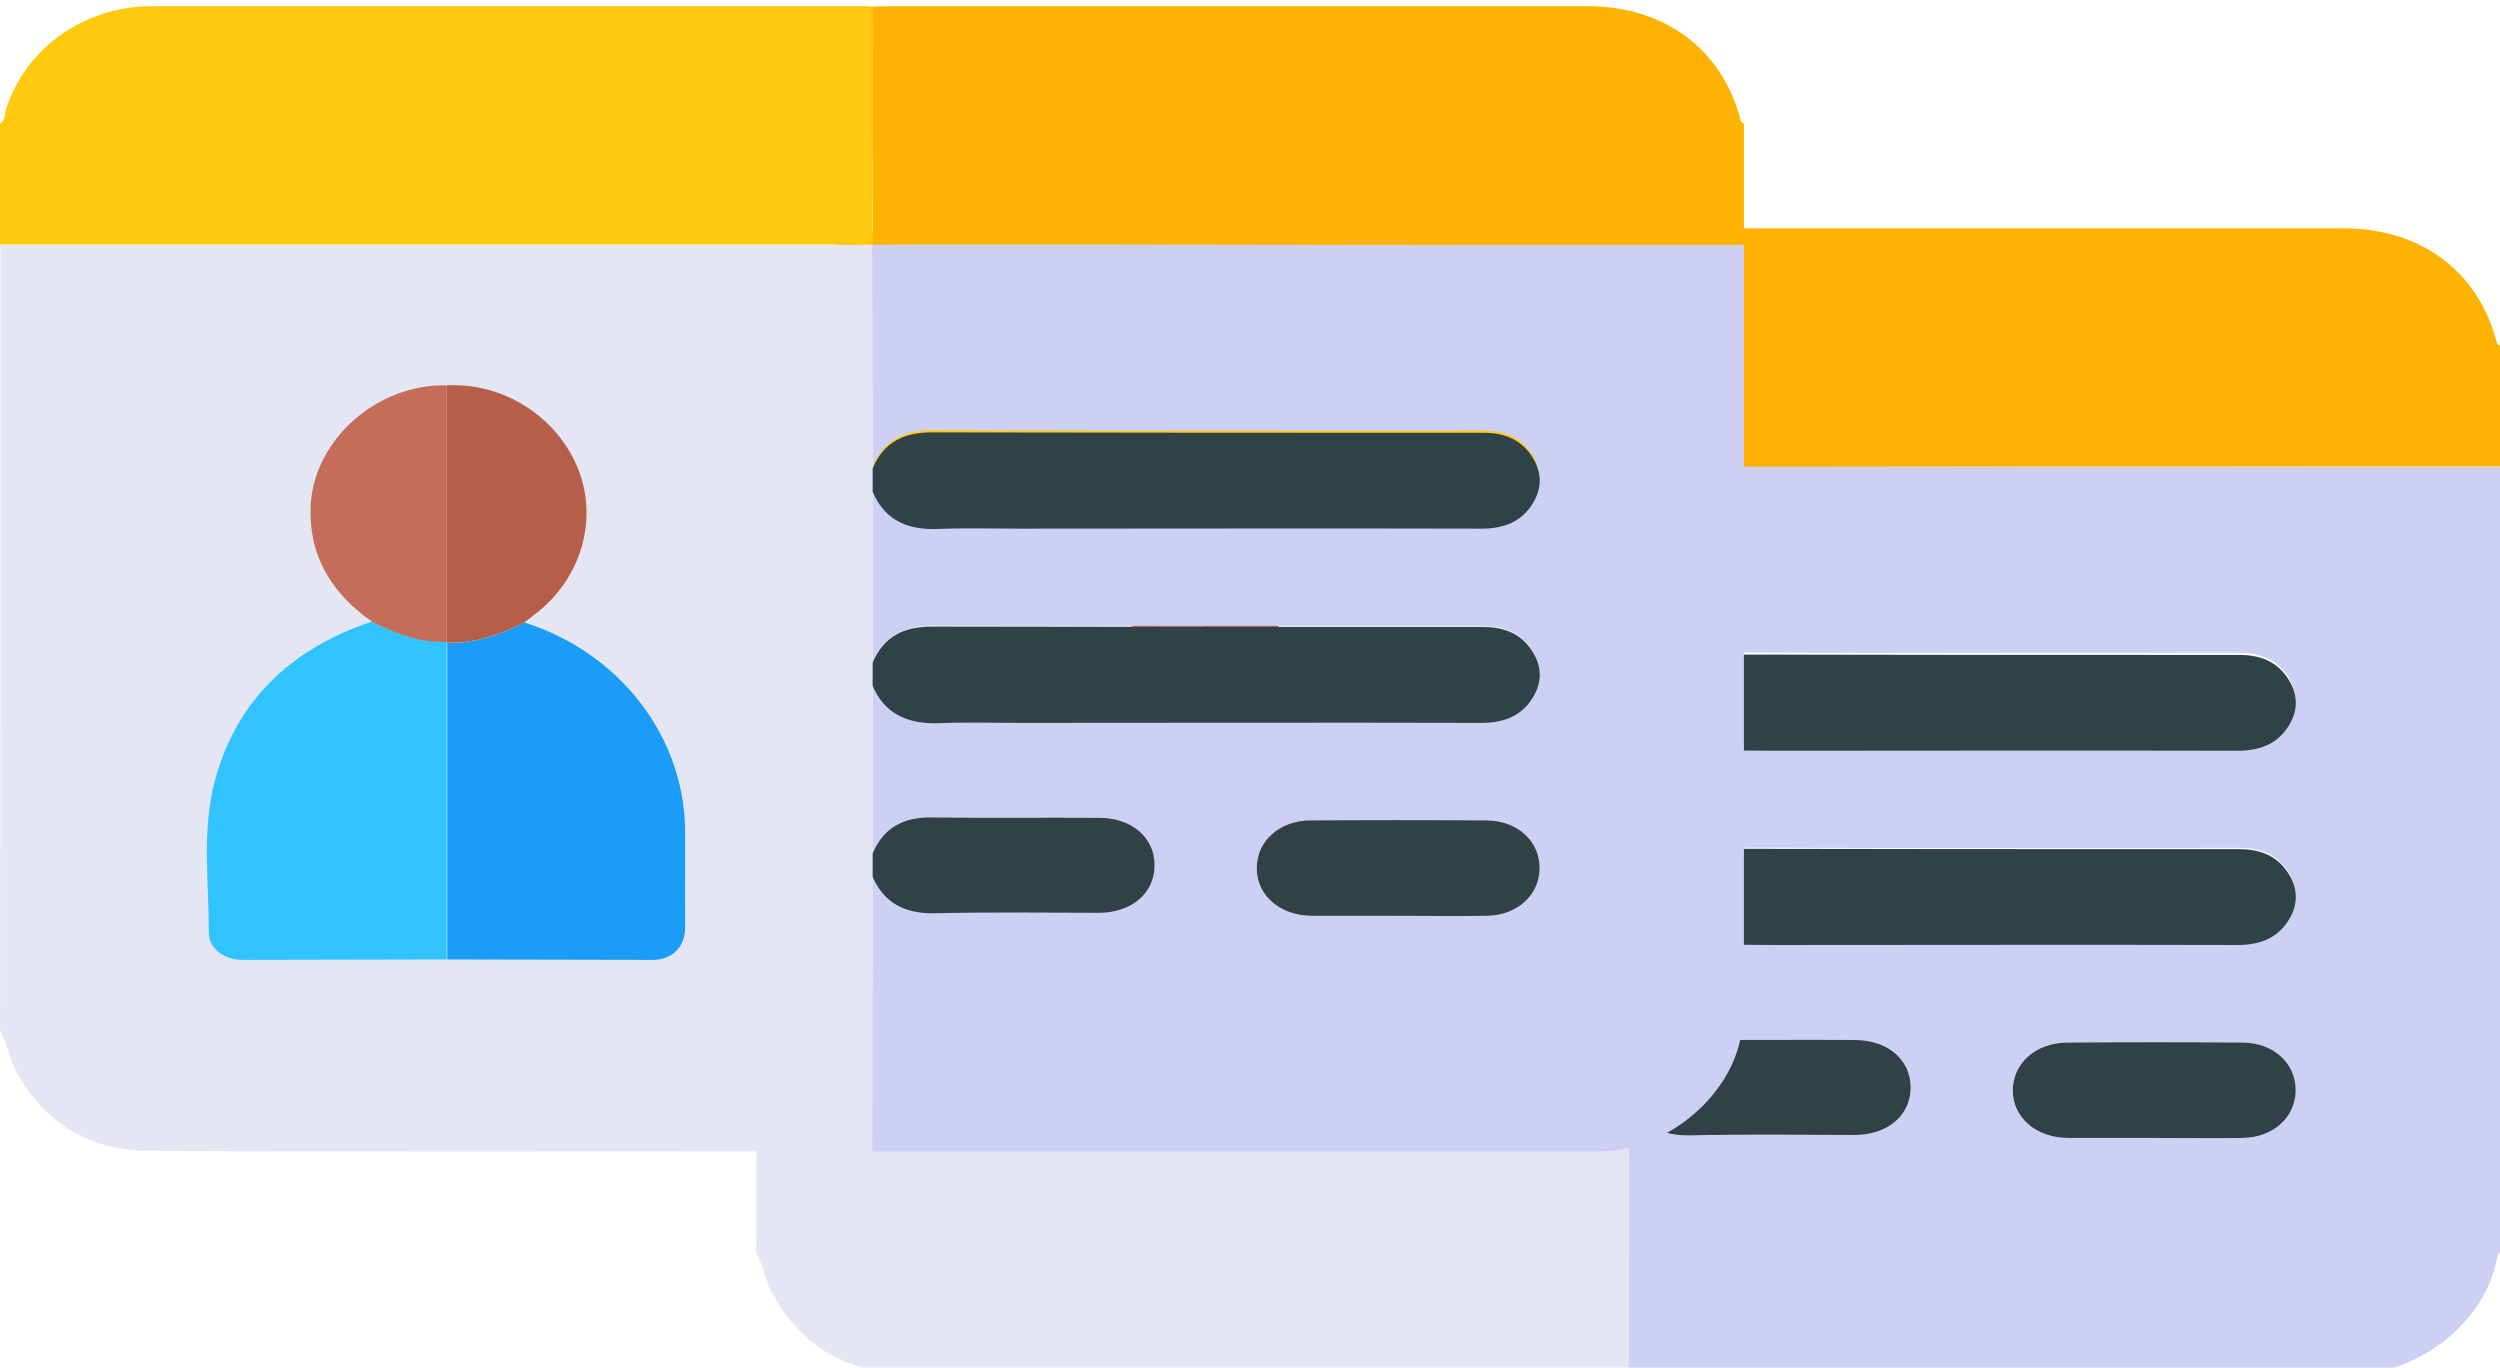 <svg width="404" height="221" viewBox="0 0 404 221" fill="none" xmlns="http://www.w3.org/2000/svg">
<g clip-path="url(#clip0_685_469)">
<path d="M403.999 75.478C403.999 117.761 403.999 160.113 403.999 202.465C403.485 202.808 403.558 203.356 403.412 203.836C401.431 213.567 391.012 221.996 380.447 221.996C341.341 221.996 302.234 221.996 263.128 221.996C263.128 207.194 263.201 192.46 263.201 177.657C264.962 181.837 268.191 183.619 273.033 183.482C281.911 183.345 290.789 183.482 299.74 183.413C305.096 183.413 308.764 180.193 308.764 175.738C308.764 171.215 305.022 168.063 299.74 168.063C290.862 168.063 281.911 168.2 273.033 167.994C268.191 167.926 264.962 169.707 263.201 173.819C263.201 164.773 263.201 155.796 263.201 146.75C265.036 151.067 268.411 152.78 273.327 152.575C277.875 152.369 282.498 152.506 287.047 152.506C311.919 152.506 336.718 152.506 361.591 152.506C364.966 152.506 367.754 151.615 369.588 148.874C371.276 146.338 371.422 143.734 369.882 141.062C368.121 138.183 365.406 137.018 361.884 137.018C332.243 137.018 302.675 137.087 273.033 136.95C268.191 136.95 264.962 138.663 263.201 142.775C263.201 133.592 263.201 124.409 263.201 115.225C265.036 119.543 268.411 121.256 273.327 121.051C277.875 120.845 282.498 120.982 287.047 120.982C311.919 120.982 336.718 120.982 361.591 120.982C364.966 120.982 367.754 120.091 369.588 117.35C371.276 114.814 371.422 112.21 369.882 109.537C368.121 106.659 365.406 105.494 361.884 105.494C332.243 105.494 302.675 105.563 273.033 105.426C268.191 105.426 264.962 107.139 263.201 111.251C263.128 99.258 263.128 87.196 263.055 75.204C264.155 75.204 265.256 75.135 266.356 75.135C312.286 75.478 358.142 75.478 403.999 75.478ZM348.091 183.893C352.86 183.893 357.629 183.962 362.398 183.893C367.314 183.825 370.909 180.604 370.982 176.286C371.056 171.9 367.387 168.542 362.324 168.474C352.86 168.405 343.468 168.405 334.004 168.474C328.941 168.474 325.273 171.832 325.273 176.218C325.273 180.604 328.941 183.825 334.077 183.893C338.773 183.893 343.468 183.893 348.091 183.893Z" fill="#CED0F3"/>
<path d="M263.201 177.586C263.201 192.389 263.128 207.123 263.128 221.925C224.095 221.925 185.062 222.131 146.029 221.857C136.344 221.788 129.007 217.06 124.605 208.63C123.578 206.643 123.358 204.382 122.184 202.463C122.257 160.111 122.257 117.759 122.257 75.475C168.113 75.475 213.97 75.475 259.899 75.475C261 75.475 262.1 75.407 263.201 75.407L263.128 75.544C263.201 87.537 263.201 99.598 263.274 111.591C263.274 112.825 263.274 114.127 263.274 115.36C263.274 124.543 263.274 133.726 263.274 142.91C263.274 144.143 263.274 145.445 263.274 146.679C263.274 155.725 263.274 164.702 263.274 173.748C263.201 175.05 263.201 176.284 263.201 177.586ZM194.38 98.159C183.081 97.885 172.809 107 172.369 117.69C172.075 125.64 175.67 131.739 182.347 136.331C169.067 140.785 160.409 149.351 156.961 162.098C154.76 170.185 156.007 178.408 156.007 186.632C156.007 189.236 158.502 191.018 161.51 191.018C172.515 191.018 183.448 190.95 194.453 190.95C205.532 190.95 216.611 191.018 227.69 191.018C230.771 191.018 232.899 188.894 232.899 185.878C232.972 180.67 232.899 175.462 232.899 170.185C232.899 154.971 222.407 141.333 206.926 136.468C207.513 136.057 208.027 135.577 208.614 135.166C216.097 129.615 218.959 119.815 215.584 111.591C212.135 103.162 203.404 97.679 194.38 98.159Z" fill="#E5E6F4"/>
<path d="M263.129 36.963C264.009 36.963 264.963 36.894 265.844 36.894C303.482 36.894 341.048 36.894 378.687 36.894C391.233 36.894 400.551 43.884 403.486 55.397C403.559 55.603 403.779 55.74 404 55.877C404 62.388 404 68.898 404 75.408C358.143 75.408 312.287 75.408 266.431 75.408C265.33 75.408 264.229 75.477 263.129 75.477L263.202 75.34C263.129 62.593 263.129 49.778 263.129 36.963Z" fill="#FEB201"/>
<path d="M263.128 36.963C263.128 49.778 263.128 62.525 263.128 75.34C262.027 75.34 260.926 75.408 259.826 75.408C213.97 75.408 168.113 75.408 122.184 75.408C122.184 68.898 122.184 62.388 122.184 55.877C123.064 55.329 122.917 54.369 123.137 53.615C126.219 43.816 135.61 36.963 146.542 36.894C185.209 36.894 223.728 36.894 262.321 36.894C262.614 36.894 262.834 36.963 263.128 36.963Z" fill="#FEC90F"/>
<path d="M263.201 115.361C263.201 114.128 263.201 112.826 263.201 111.592C264.962 107.412 268.19 105.698 273.033 105.767C302.674 105.835 332.242 105.835 361.884 105.835C365.406 105.835 368.12 107 369.881 109.879C371.495 112.483 371.349 115.156 369.588 117.691C367.754 120.364 364.966 121.323 361.591 121.323C336.718 121.255 311.919 121.323 287.046 121.323C282.498 121.323 277.875 121.186 273.326 121.392C268.41 121.46 265.035 119.679 263.201 115.361Z" fill="#2F4247"/>
<path d="M263.201 146.748C263.201 145.515 263.201 144.213 263.201 142.979C264.962 138.799 268.19 137.085 273.033 137.154C302.674 137.222 332.242 137.222 361.884 137.222C365.406 137.222 368.12 138.388 369.881 141.266C371.495 143.87 371.349 146.543 369.588 149.078C367.754 151.751 364.966 152.71 361.591 152.71C336.718 152.642 311.919 152.71 287.046 152.71C282.498 152.71 277.875 152.573 273.326 152.779C268.41 152.779 265.035 150.997 263.201 146.748Z" fill="#2F4247"/>
<path d="M263.201 177.588C263.201 176.354 263.201 175.052 263.201 173.819C264.962 169.638 268.19 167.857 273.033 167.994C281.911 168.131 290.788 167.994 299.739 168.062C305.095 168.062 308.764 171.283 308.764 175.738C308.764 180.261 305.022 183.413 299.739 183.413C290.862 183.413 281.911 183.276 273.033 183.482C268.264 183.55 264.962 181.7 263.201 177.588Z" fill="#304248"/>
<path d="M348.09 183.893C343.394 183.893 338.772 183.893 334.076 183.893C329.013 183.825 325.271 180.604 325.271 176.218C325.271 171.832 328.94 168.542 334.003 168.474C343.467 168.405 352.859 168.405 362.323 168.474C367.386 168.474 371.054 171.832 370.981 176.286C370.908 180.604 367.313 183.825 362.397 183.893C357.628 183.962 352.859 183.893 348.09 183.893Z" fill="#304248"/>
<path d="M206.925 136.468C202.963 138.455 198.928 139.895 194.379 139.758V139.62C194.379 125.777 194.379 112.003 194.379 98.159C203.477 97.68 212.134 103.162 215.583 111.591C218.958 119.884 216.023 129.615 208.613 135.166C208.026 135.646 207.512 136.057 206.925 136.468Z" fill="#B65E4A"/>
<path d="M194.379 98.16C194.379 112.003 194.379 125.778 194.379 139.621C189.977 139.827 186.088 138.25 182.347 136.4C175.67 131.74 172.075 125.641 172.368 117.76C172.808 107 183.08 97.886 194.379 98.16Z" fill="#C46D5A"/>
<ellipse cx="197.073" cy="185.534" rx="49.268" ry="17.947" fill="#E5E6F4"/>
<path d="M281.815 39.584C281.815 81.867 281.815 124.219 281.815 166.571C281.302 166.914 281.375 167.462 281.228 167.942C279.247 177.673 268.829 186.102 258.263 186.102C219.157 186.102 180.051 186.102 140.944 186.102C140.944 171.3 141.018 156.565 141.018 141.763C142.779 145.943 146.007 147.725 150.849 147.588C159.727 147.451 168.605 147.588 177.556 147.519C182.912 147.519 186.581 144.298 186.581 139.844C186.581 135.321 182.839 132.169 177.556 132.169C168.678 132.169 159.727 132.306 150.849 132.1C146.007 132.031 142.779 133.813 141.018 137.925C141.018 128.879 141.018 119.902 141.018 110.856C142.852 115.173 146.227 116.886 151.143 116.681C155.692 116.475 160.314 116.612 164.863 116.612C189.736 116.612 214.535 116.612 239.407 116.612C242.782 116.612 245.57 115.721 247.405 112.98C249.092 110.444 249.239 107.84 247.698 105.167C245.937 102.289 243.222 101.124 239.701 101.124C210.059 101.124 180.491 101.193 150.849 101.056C146.007 101.056 142.779 102.769 141.018 106.881C141.018 97.698 141.018 88.514 141.018 79.331C142.852 83.649 146.227 85.362 151.143 85.156C155.692 84.951 160.314 85.088 164.863 85.088C189.736 85.088 214.535 85.088 239.407 85.088C242.782 85.088 245.57 84.197 247.405 81.456C249.092 78.92 249.239 76.316 247.698 73.643C245.937 70.765 243.222 69.6 239.701 69.6C210.059 69.6 180.491 69.669 150.849 69.531C146.007 69.531 142.779 71.245 141.018 75.357C140.944 63.364 140.944 51.302 140.871 39.309C141.972 39.309 143.072 39.241 144.173 39.241C190.102 39.584 235.959 39.584 281.815 39.584ZM225.907 147.999C230.676 147.999 235.445 148.068 240.214 147.999C245.13 147.931 248.725 144.71 248.799 140.392C248.872 136.006 245.203 132.648 240.141 132.58C230.676 132.511 221.285 132.511 211.82 132.58C206.757 132.58 203.089 135.938 203.089 140.324C203.089 144.71 206.757 147.931 211.893 147.999C216.589 147.999 221.285 147.999 225.907 147.999Z" fill="#CED0F3"/>
<path d="M141.017 141.692C141.017 156.495 140.944 171.229 140.944 186.031C101.911 186.031 62.878 186.237 23.845 185.963C14.16 185.894 6.823 181.166 2.421 172.736C1.394 170.749 1.174 168.487 0 166.569C0.073 124.217 0.073 81.865 0.073 39.581C45.93 39.581 91.786 39.581 137.716 39.581C138.816 39.581 139.917 39.513 141.017 39.513L140.944 39.65C141.017 51.643 141.017 63.704 141.091 75.697C141.091 76.93 141.091 78.233 141.091 79.466C141.091 88.649 141.091 97.832 141.091 107.015C141.091 108.249 141.091 109.551 141.091 110.785C141.091 119.831 141.091 128.808 141.091 137.854C141.017 139.156 141.017 140.39 141.017 141.692ZM72.196 62.265C60.897 61.991 50.625 71.105 50.185 81.796C49.892 89.746 53.487 95.845 60.163 100.436C46.883 104.891 38.226 113.457 34.777 126.204C32.576 134.291 33.824 142.514 33.824 150.738C33.824 153.342 36.318 155.124 39.326 155.124C50.332 155.124 61.264 155.055 72.27 155.055C83.348 155.055 94.427 155.124 105.506 155.124C108.588 155.124 110.716 152.999 110.716 149.984C110.789 144.776 110.716 139.567 110.716 134.291C110.716 119.077 100.224 105.439 84.743 100.574C85.329 100.162 85.843 99.683 86.43 99.271C93.914 93.721 96.775 83.921 93.4 75.697C89.952 67.268 81.221 61.785 72.196 62.265Z" fill="#E5E6F4"/>
<path d="M140.945 1.069C141.826 1.069 142.78 1 143.66 1C181.299 1 218.864 1 256.503 1C269.05 1 278.368 7.99 281.302 19.503C281.376 19.709 281.596 19.846 281.816 19.983C281.816 26.493 281.816 33.004 281.816 39.514C235.96 39.514 190.103 39.514 144.247 39.514C143.146 39.514 142.046 39.583 140.945 39.583L141.019 39.446C140.945 26.699 140.945 13.884 140.945 1.069Z" fill="#FEB201"/>
<path d="M140.944 1.069C140.944 13.884 140.944 26.631 140.944 39.446C139.843 39.446 138.743 39.514 137.642 39.514C91.786 39.514 45.93 39.514 0 39.514C0 33.004 0 26.493 0 19.983C0.88 19.435 0.734 18.475 0.954 17.721C4.035 7.922 13.427 1.069 24.359 1C63.025 1 101.544 1 140.137 1C140.43 1 140.651 1.069 140.944 1.069Z" fill="#FEC90F"/>
<path d="M141.018 79.467C141.018 78.234 141.018 76.931 141.018 75.698C142.778 71.518 146.007 69.804 150.849 69.873C180.491 69.941 210.059 69.941 239.7 69.941C243.222 69.941 245.937 71.106 247.698 73.985C249.312 76.589 249.165 79.261 247.404 81.797C245.57 84.47 242.782 85.429 239.407 85.429C214.534 85.361 189.735 85.429 164.863 85.429C160.314 85.429 155.692 85.292 151.143 85.498C146.227 85.566 142.852 83.784 141.018 79.467Z" fill="#2F4247"/>
<path d="M141.018 110.854C141.018 109.621 141.018 108.319 141.018 107.085C142.778 102.905 146.007 101.191 150.849 101.26C180.491 101.328 210.059 101.328 239.7 101.328C243.222 101.328 245.937 102.493 247.698 105.372C249.312 107.976 249.165 110.649 247.404 113.184C245.57 115.857 242.782 116.816 239.407 116.816C214.534 116.748 189.735 116.816 164.863 116.816C160.314 116.816 155.692 116.679 151.143 116.885C146.227 116.885 142.852 115.103 141.018 110.854Z" fill="#2F4247"/>
<path d="M141.018 141.694C141.018 140.46 141.018 139.158 141.018 137.925C142.778 133.744 146.007 131.963 150.849 132.1C159.727 132.237 168.605 132.1 177.556 132.168C182.912 132.168 186.58 135.389 186.58 139.844C186.58 144.367 182.839 147.519 177.556 147.519C168.678 147.519 159.727 147.382 150.849 147.588C146.08 147.656 142.778 145.806 141.018 141.694Z" fill="#304248"/>
<path d="M225.906 147.999C221.21 147.999 216.588 147.999 211.892 147.999C206.83 147.93 203.088 144.71 203.088 140.324C203.088 135.938 206.756 132.648 211.819 132.58C221.284 132.511 230.675 132.511 240.14 132.58C245.202 132.58 248.871 135.938 248.797 140.392C248.724 144.71 245.129 147.93 240.213 147.999C235.444 148.068 230.675 147.999 225.906 147.999Z" fill="#304248"/>
<path d="M84.743 100.576C100.224 105.51 110.642 119.079 110.715 134.293C110.715 139.501 110.715 144.709 110.715 149.986C110.715 153.002 108.588 155.126 105.506 155.126C94.427 155.126 83.348 155.058 72.269 155.058C72.269 137.993 72.269 120.929 72.269 103.865C76.745 104.002 80.781 102.563 84.743 100.576Z" fill="#1B9CF6"/>
<path d="M72.197 103.864C72.197 120.928 72.197 137.992 72.197 155.056C61.191 155.056 50.259 155.124 39.254 155.124C36.245 155.124 33.751 153.343 33.751 150.739C33.751 142.583 32.577 134.291 34.705 126.205C38.153 113.389 46.811 104.892 60.091 100.437C63.833 102.287 67.721 103.864 72.123 103.658C72.197 103.726 72.197 103.864 72.197 103.864Z" fill="#30C3FE"/>
<path d="M84.742 100.574C80.78 102.561 76.744 104.001 72.195 103.863V103.726C72.195 89.883 72.195 76.109 72.195 62.265C81.293 61.786 89.951 67.268 93.399 75.697C96.774 83.99 93.84 93.721 86.429 99.272C85.842 99.752 85.329 100.163 84.742 100.574Z" fill="#B65E4A"/>
<path d="M72.196 62.266C72.196 76.109 72.196 89.884 72.196 103.727C67.793 103.933 63.905 102.356 60.163 100.506C53.486 95.846 49.891 89.747 50.185 81.866C50.625 71.106 60.897 61.992 72.196 62.266Z" fill="#C46D5A"/>
</g>
<defs>
<clipPath id="clip0_685_469">
<rect width="404" height="221" fill="white"/>
</clipPath>
</defs>
</svg>
